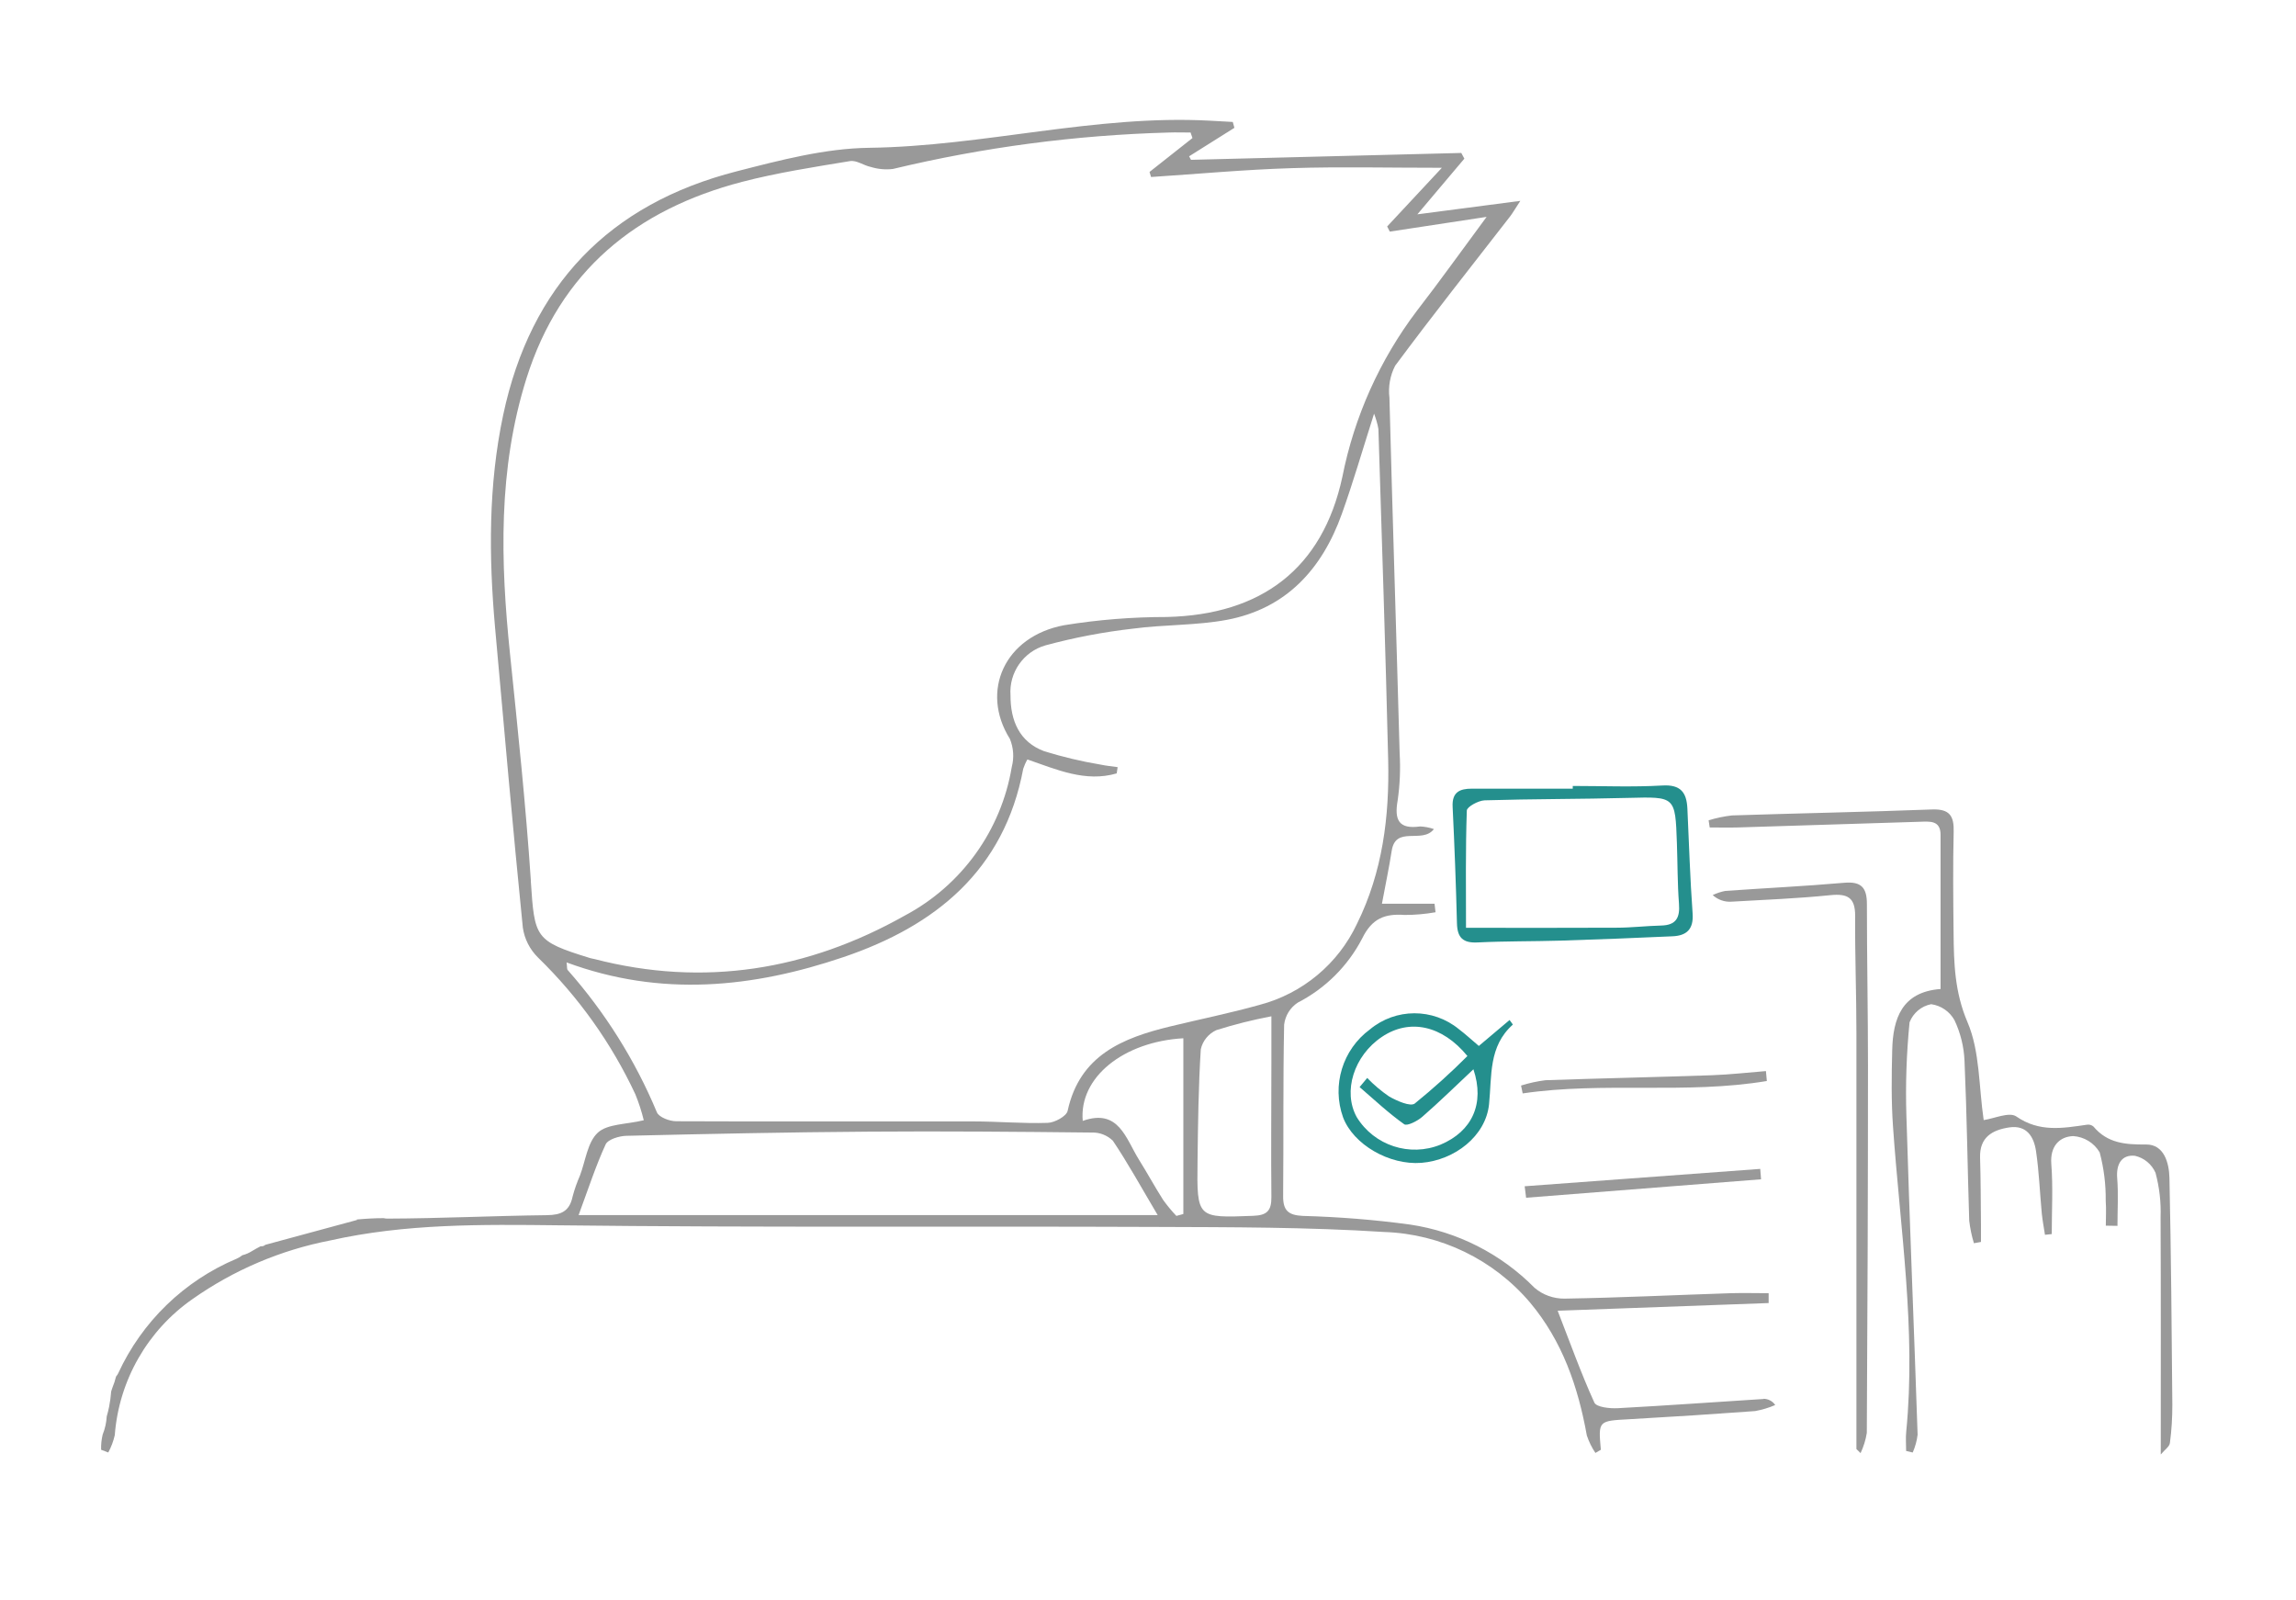 <?xml version="1.0" encoding="UTF-8"?>
<svg id="Capa_1" data-name="Capa 1" xmlns="http://www.w3.org/2000/svg" viewBox="0 0 254 177">
  <defs>
    <style>
      .cls-1 {
        fill: #fff;
      }

      .cls-2 {
        fill: #999;
      }

      .cls-3 {
        fill: #248f8d;
      }
    </style>
  </defs>
  <g id="Grupo_4435" data-name="Grupo 4435">
    <rect id="Rectángulo_991" data-name="Rectángulo 991" class="cls-1" width="254" height="177"/>
    <g id="Grupo_3337" data-name="Grupo 3337">
      <path id="Trazado_8280" data-name="Trazado 8280" class="cls-2" d="m195.12,154.75c-5.38.34-10.76.73-16.14,1.02-.89.05-2.37-.11-2.6-.62-1.49-3.27-2.7-6.67-4.06-10.16l23.34-.85v-1.09c-1.39,0-2.78-.04-4.18,0-6.14.2-12.27.5-18.41.6-1.21.01-2.39-.41-3.31-1.2-3.71-3.76-8.54-6.21-13.76-6.99-3.94-.54-7.91-.85-11.89-.96-1.61-.08-2.18-.62-2.16-2.22.06-6.31-.02-12.62.11-18.93.12-1,.67-1.9,1.52-2.45,3.05-1.57,5.54-4.05,7.12-7.1,1.08-2.21,2.5-2.75,4.69-2.59,1.15,0,2.29-.1,3.42-.3l-.11-.94h-5.82c.4-2.15.79-3.99,1.08-5.85.44-2.85,3.39-.73,4.67-2.41-.49-.17-1.01-.27-1.53-.29-2.37.33-2.86-.72-2.48-2.88.25-1.73.32-3.47.22-5.21-.36-13.11-.79-26.21-1.13-39.32-.15-1.22.07-2.46.63-3.55,4.14-5.58,8.46-11.03,12.72-16.52.27-.35.49-.74,1.13-1.72l-11.39,1.49,5.2-6.16-.34-.63-29.9.76-.21-.39,5.01-3.15-.18-.65c-.85-.05-1.71-.09-2.56-.14-12.67-.68-25.01,2.83-37.65,3-4.9.06-9.86,1.37-14.66,2.6-14.12,3.61-22.8,12.64-25.84,26.94-1.65,7.78-1.6,15.66-.9,23.54.99,11.06,1.96,22.12,3.07,33.17.18,1.27.78,2.44,1.69,3.33,4.47,4.35,8.12,9.47,10.76,15.12.38.93.69,1.89.93,2.87-1.95.47-4.01.39-5.08,1.37-1.15,1.06-1.36,3.12-1.98,4.75-.33.76-.61,1.54-.82,2.35-.34,1.6-1.26,2.01-2.84,2.03-5.88.07-11.77.36-17.65.38-.14,0-.27-.02-.41-.05-1,0-1.99.06-2.97.15,0,.02.02.04.03.05-3.42.93-6.65,1.8-10.15,2.75-.11.1-.25.16-.39.16h-.13c-.32.17-.64.34-.95.53-.33.21-.69.37-1.07.46-.2.16-.41.29-.64.39-5.8,2.44-10.47,6.97-13.1,12.69-.06.12-.14.24-.23.34-.1.41-.23.81-.39,1.2-.06.15-.1.31-.15.46-.04.57-.12,1.14-.23,1.7-.07.35-.16.71-.26,1.05-.04.69-.19,1.37-.45,2.01-.13.55-.19,1.11-.17,1.68l.79.3c.33-.61.57-1.25.72-1.92.46-6.05,3.62-11.58,8.6-15.05,4.56-3.21,9.75-5.42,15.22-6.48,8.32-1.87,16.76-1.78,25.25-1.68,22,.26,44,.09,66,.18,8.46.03,16.94.02,25.37.56,6.24.21,12.1,3.05,16.14,7.82,3.57,4.26,5.3,9.31,6.27,14.69.23.69.55,1.34.95,1.93l.6-.35c-.29-3.23-.29-3.19,3.17-3.38,4.64-.26,9.27-.56,13.9-.9.76-.14,1.51-.36,2.22-.67-.3-.44-.79-.69-1.32-.69ZM58.73,97.44c-.56-8.35-1.44-16.69-2.3-25.02-1.07-10.3-1.35-20.51,1.81-30.56,3.74-11.88,12.13-18.68,23.84-21.74,3.92-1.02,7.95-1.64,11.96-2.3.71-.12,1.52.49,2.3.65.79.24,1.62.32,2.44.22,10.01-2.4,20.24-3.75,30.52-4.03.8-.03,1.61,0,2.41,0l.21.61-4.75,3.75.17.56c5.19-.34,10.37-.82,15.56-.98,5.28-.17,10.57-.04,16.61-.04l-6.05,6.49.29.57,10.71-1.63c-2.8,3.78-5.18,7.12-7.69,10.36-4.12,5.43-6.95,11.73-8.27,18.41-2.2,10.17-8.97,15.24-19.42,15.49-3.81,0-7.61.3-11.36.91-6.6,1.24-9.3,7.31-6,12.57.41.99.48,2.08.21,3.11-1.17,7.02-5.54,13.09-11.82,16.43-10.73,6.05-22.23,7.95-34.34,4.82-.16-.04-.33-.06-.49-.11-6.13-1.89-6.14-2.22-6.56-8.56Zm4.07,9.87c-.09-.1-.05-.31-.12-.85,10.46,3.87,20.64,2.8,30.64-.59,10.17-3.45,17.77-9.59,19.88-20.84.12-.36.27-.7.46-1.02,3.25,1.12,6.43,2.55,9.88,1.54.03-.23.07-.46.1-.69-.63-.09-1.27-.15-1.88-.28-2.11-.35-4.19-.85-6.24-1.48-2.75-1.02-3.74-3.39-3.73-6.18-.18-2.52,1.43-4.83,3.86-5.53,3.18-.86,6.42-1.48,9.69-1.85,3.44-.46,6.97-.34,10.36-.97,6.58-1.23,10.55-5.61,12.74-11.71,1.25-3.49,2.28-7.05,3.57-11.1.21.55.38,1.12.48,1.7.38,12.2.79,24.39,1.08,36.58.15,6.28-.62,12.43-3.45,18.15-2.08,4.43-6.02,7.71-10.75,8.96-3.27.92-6.6,1.59-9.9,2.39-5.28,1.28-10.02,3.18-11.36,9.34-.13.6-1.44,1.31-2.22,1.33-2.73.09-5.47-.16-8.21-.16-10.96-.02-21.91.03-32.87-.02-.74,0-1.91-.44-2.14-.99-2.4-5.76-5.74-11.07-9.87-15.74h0Zm1.21,27.1c1.09-2.95,1.9-5.45,2.99-7.82.26-.56,1.5-.93,2.29-.95,8.95-.21,17.91-.4,26.86-.46,8.21-.06,16.43.01,24.64.1.86-.03,1.7.3,2.32.9,1.65,2.45,3.08,5.06,4.96,8.23h-64.06Zm66.9-.12l-.77.21c-.53-.55-1.01-1.14-1.46-1.76-.93-1.46-1.76-2.99-2.68-4.46-1.47-2.36-2.24-5.7-6.22-4.29-.43-4.81,4.5-8.76,11.13-9.14v19.43Zm7.75.2c-6.23.24-6.26.28-6.18-6.01.05-4.14.1-8.28.36-12.41.21-.94.85-1.72,1.72-2.12,2-.63,4.03-1.14,6.09-1.53v5.11c0,4.97-.05,9.94,0,14.91.01,1.48-.49,2-2.01,2.05h0Z"/>
      <path id="Trazado_8281" data-name="Trazado 8281" class="cls-2" d="m232.96,135.6c0-.92.06-1.84-.01-2.76.02-1.81-.2-3.61-.67-5.37-.62-1.05-1.71-1.72-2.93-1.8-1.52.06-2.57,1.12-2.42,3.08.2,2.57.05,5.17.05,7.76l-.75.08c-.12-.78-.27-1.56-.35-2.34-.22-2.3-.3-4.63-.64-6.91-.23-1.58-1.02-2.92-2.96-2.63-1.87.28-3.3,1.08-3.23,3.35.08,2.49.07,4.98.1,7.46,0,.62,0,1.24,0,1.86l-.78.14c-.25-.81-.42-1.65-.52-2.49-.19-5.88-.26-11.77-.52-17.65-.06-1.57-.44-3.11-1.11-4.53-.53-.96-1.49-1.62-2.58-1.77-1.09.21-1.99.97-2.39,2-.34,3.44-.46,6.9-.35,10.36.35,11.76.85,23.51,1.24,35.26-.08.68-.27,1.35-.54,1.97l-.73-.17c0-.71-.06-1.42.01-2.12,1.11-11.32-.68-22.51-1.46-33.75-.2-2.81-.16-5.63-.09-8.45.08-3.53,1.08-6.46,5.35-6.78,0-5.79.01-11.42,0-17.05,0-1.64-1.21-1.48-2.3-1.45-6.72.21-13.44.42-20.15.63-1.03.03-2.06,0-3.09,0l-.12-.79c.84-.26,1.71-.44,2.58-.54,7.38-.24,14.76-.38,22.14-.66,1.92-.07,2.44.69,2.39,2.47-.09,3.73-.05,7.47-.01,11.2.03,3.35.12,6.54,1.54,9.86,1.38,3.22,1.24,7.09,1.79,10.83,1.14-.16,2.83-.94,3.61-.4,2.56,1.77,5.14,1.3,7.83.91.25-.04.51.04.7.2,1.55,1.85,3.52,2.01,5.82,1.99,1.99-.02,2.55,2.02,2.59,3.69.18,8.37.25,16.74.32,25.11,0,1.41-.08,2.82-.27,4.22-.05.41-.58.75-1.01,1.27,0-9.04.02-17.64-.02-26.24.06-1.66-.13-3.31-.56-4.92-.42-.95-1.26-1.65-2.28-1.88-1.44-.15-2.09.89-1.96,2.47.14,1.75.03,3.52.03,5.28l-1.29-.02Z"/>
      <path id="Trazado_8282" data-name="Trazado 8282" class="cls-2" d="m205.37,160.28c0-15.34,0-30.68,0-46.02,0-4.32-.17-8.63-.14-12.94.01-2.04-.84-2.49-2.74-2.3-3.63.37-7.28.51-10.92.72-.77.06-1.53-.21-2.1-.73.45-.21.92-.37,1.4-.46,4.39-.31,8.78-.52,13.15-.9,1.9-.17,2.51.55,2.51,2.35,0,5.98.12,11.95.12,17.92,0,13.53-.05,27.05-.13,40.58-.12.78-.36,1.53-.69,2.24l-.45-.44Z"/>
      <path id="Trazado_8283" data-name="Trazado 8283" class="cls-3" d="m173.98,86.94c3.31,0,6.63.14,9.93-.05,2.02-.12,2.67.77,2.76,2.52.18,3.88.3,7.77.58,11.65.12,1.75-.68,2.44-2.22,2.51-4.13.19-8.26.35-12.39.48-3.06.09-6.12.05-9.18.2-1.61.08-2.24-.52-2.28-2.11-.11-4.3-.27-8.6-.48-12.9-.08-1.62.79-2,2.12-2,3.72,0,7.45,0,11.17,0v-.31Zm-11.8,15.69c6.04,0,11.33.02,16.63-.01,1.66,0,3.31-.2,4.97-.24s2.08-.88,1.96-2.42c-.17-2.23-.15-4.48-.23-6.71-.18-5.17-.18-5.12-5.34-4.99-5.31.14-10.62.11-15.92.27-.7.02-1.97.72-1.98,1.13-.15,4.28-.09,8.56-.09,12.96h0Z"/>
      <path id="Trazado_8284" data-name="Trazado 8284" class="cls-3" d="m163.61,115.69l3.39-2.86c.28.38.37.5.36.51-2.7,2.41-2.31,5.63-2.63,8.8-.36,3.54-3.81,6.19-7.48,6.49-3.56.28-7.54-2.03-8.67-5.03-1.27-3.54-.06-7.5,2.97-9.73,2.85-2.37,6.98-2.38,9.85-.02.72.54,1.38,1.16,2.2,1.85Zm-1.27,1.13c-2.79-3.41-6.41-4.18-9.47-2.12-3.1,2.08-4.34,6.05-2.78,8.87,1.93,3.15,5.87,4.44,9.29,3.04,3.46-1.46,4.9-4.51,3.62-8.33-1.96,1.84-3.76,3.61-5.66,5.26-.54.47-1.68,1.05-2,.82-1.74-1.24-3.31-2.71-4.93-4.11l.84-1.01c.74.77,1.56,1.46,2.44,2.06.86.48,2.33,1.14,2.82.77,2.03-1.65,3.98-3.4,5.83-5.26h0Z"/>
      <path id="Trazado_8285" data-name="Trazado 8285" class="cls-2" d="m195.45,119.58c-8.94,1.49-18.05.05-27,1.37l-.18-.87c.88-.28,1.78-.47,2.7-.59,6.13-.21,12.26-.34,18.39-.55,2-.07,4-.3,6-.46l.1,1.09Z"/>
      <path id="Trazado_8286" data-name="Trazado 8286" class="cls-2" d="m168.67,131.22l26.06-1.92.09,1.15-25.99,2.04-.16-1.27Z"/>
    </g>
  </g>
</svg>